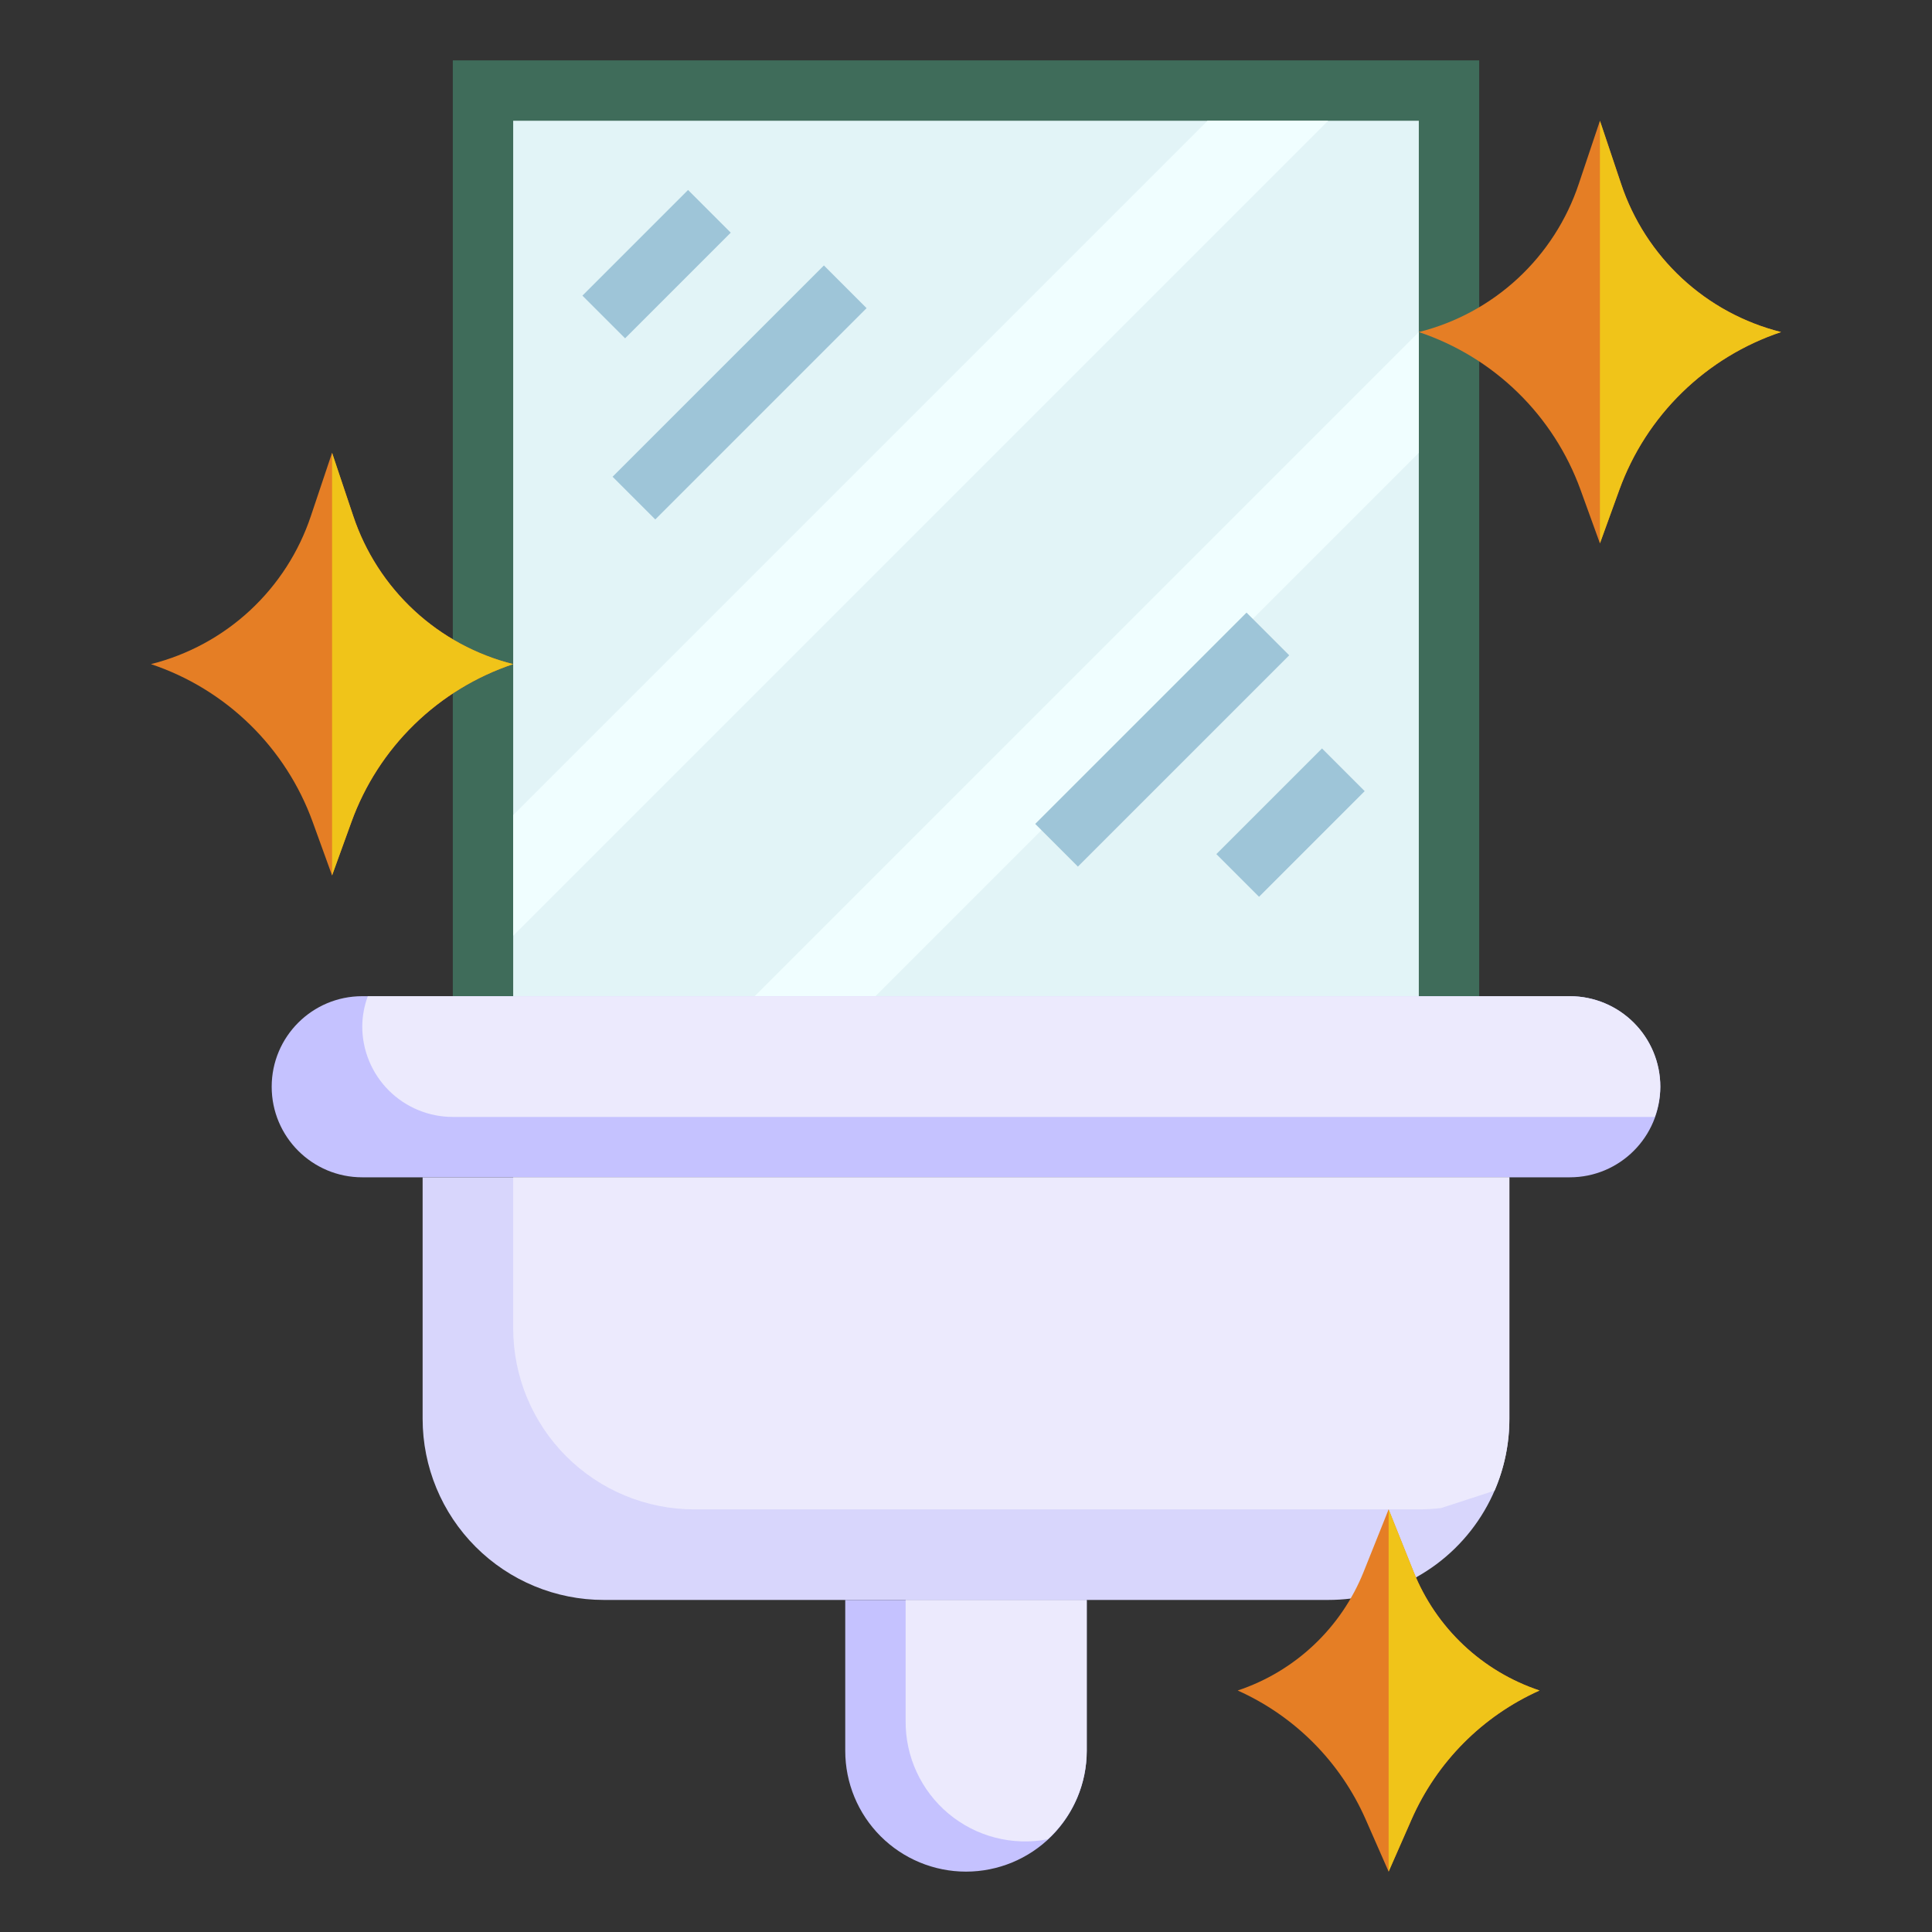 <svg width="128" height="128" viewBox="0 0 128 128" fill="none" xmlns="http://www.w3.org/2000/svg">
<rect x="0" y="0" width="128" height="128" fill="#333333" stroke="none"/>
<path d="M98 4H30V66H98V4Z" fill="#3F6C5A"/>
<path d="M94 8H34V68H94V8Z" fill="#E2F4F7"/>
<path d="M104 66H24C20.686 66 18 68.686 18 72C18 75.314 20.686 78 24 78H104C107.314 78 110 75.314 110 72C110 68.686 107.314 66 104 66Z" fill="#C5C2FF"/>
<path d="M28 78V94C28 97.183 29.264 100.235 31.515 102.485C33.765 104.736 36.817 106 40 106H88C88.495 106 88.99 105.97 89.482 105.91L93.808 104.51C95.685 103.472 97.25 101.949 98.339 100.1C99.428 98.252 100.002 96.145 100 94V78H28Z" fill="#D8D6FC"/>
<path d="M34 88C34 91.183 35.264 94.235 37.515 96.485C39.765 98.736 42.817 100 46 100H94C94.495 100 94.99 99.97 95.482 99.91L99.018 98.76C99.668 97.257 100.002 95.637 100 94V78H34V88Z" fill="#ECEAFD"/>
<path d="M50 66L94 22V30L58 66H50Z" fill="#F0FEFF"/>
<path d="M110 72C110 70.409 109.368 68.883 108.243 67.757C107.117 66.632 105.591 66 104 66H24.368C24.131 66.641 24.006 67.317 24 68C24 69.591 24.632 71.117 25.757 72.243C26.883 73.368 28.409 74 30 74H109.632C109.869 73.359 109.994 72.683 110 72Z" fill="#ECEAFD"/>
<path d="M72 106V116C72 118.122 71.157 120.157 69.657 121.657C68.157 123.157 66.122 124 64 124C61.878 124 59.843 123.157 58.343 121.657C56.843 120.157 56 118.122 56 116V106H72Z" fill="#C5C2FF"/>
<path d="M60 114C59.988 115.173 60.237 116.335 60.729 117.4C61.221 118.466 61.944 119.408 62.844 120.16C63.745 120.912 64.802 121.455 65.938 121.748C67.074 122.042 68.262 122.079 69.414 121.858C70.227 121.114 70.877 120.209 71.322 119.201C71.767 118.192 71.998 117.102 72 116V106H60V114Z" fill="#ECEAFD"/>
<path d="M34 54L80 8H88L34 62V54Z" fill="#F0FEFF"/>
<path d="M45.586 12.586L38.586 19.586L41.414 22.414L48.414 15.414L45.586 12.586Z" fill="#9EC5D8"/>
<path d="M54.585 17.587L40.585 31.586L43.414 34.415L57.413 20.415L54.585 17.587Z" fill="#9EC5D8"/>
<path d="M82.585 40.587L68.585 54.586L71.414 57.415L85.413 43.415L82.585 40.587Z" fill="#9EC5D8"/>
<path d="M87.586 49.586L80.586 56.586L83.414 59.414L90.414 52.414L87.586 49.586Z" fill="#9EC5D8"/>
<path d="M92 124L93.52 120.54C95.19 116.74 98.212 113.696 102 112C100.12 111.374 98.399 110.345 96.957 108.985C95.515 107.626 94.387 105.968 93.652 104.128L92 100L90.348 104.128C89.613 105.968 88.485 107.626 87.043 108.985C85.601 110.345 83.88 111.374 82 112C85.788 113.697 88.811 116.742 90.48 120.542C91.302 122.41 92 124 92 124Z" fill="#E57E25"/>
<path d="M92 124L93.52 120.54C95.19 116.74 98.212 113.696 102 112C100.12 111.374 98.399 110.345 96.957 108.985C95.515 107.626 94.387 105.968 93.652 104.128L92 100V124Z" fill="#F0C419"/>
<path d="M22 58L23.284 54.454C24.167 52.017 25.589 49.81 27.445 48C29.301 46.19 31.541 44.822 34 44C31.55 43.386 29.294 42.164 27.441 40.447C25.588 38.729 24.198 36.573 23.4 34.176L22 30L20.6 34.176C19.802 36.573 18.412 38.729 16.559 40.447C14.706 42.164 12.45 43.386 10 44C12.459 44.822 14.7 46.19 16.555 48.001C18.411 49.812 19.833 52.018 20.716 54.456C21.432 56.428 22 58 22 58Z" fill="#E57E25"/>
<path d="M22 58L23.284 54.454C24.167 52.017 25.589 49.81 27.445 48C29.301 46.19 31.541 44.822 34 44C31.55 43.386 29.294 42.164 27.441 40.447C25.588 38.729 24.198 36.573 23.4 34.176L22 30V58Z" fill="#F0C419"/>
<path d="M106 36L107.284 32.454C108.167 30.017 109.589 27.81 111.445 26C113.301 24.19 115.541 22.822 118 22C115.55 21.386 113.294 20.164 111.441 18.447C109.588 16.729 108.198 14.573 107.4 12.176L106 8L104.6 12.176C103.802 14.573 102.412 16.729 100.559 18.447C98.706 20.164 96.45 21.386 94 22C96.459 22.823 98.7 24.19 100.555 26.001C102.411 27.811 103.833 30.018 104.716 32.456C105.432 34.428 106 36 106 36Z" fill="#E57E25"/>
<path d="M106 36L107.284 32.454C108.167 30.017 109.589 27.81 111.445 26C113.301 24.19 115.541 22.822 118 22C115.55 21.386 113.294 20.164 111.441 18.447C109.588 16.729 108.198 14.573 107.4 12.176L106 8V36Z" fill="#F0C419"/>
</svg>
